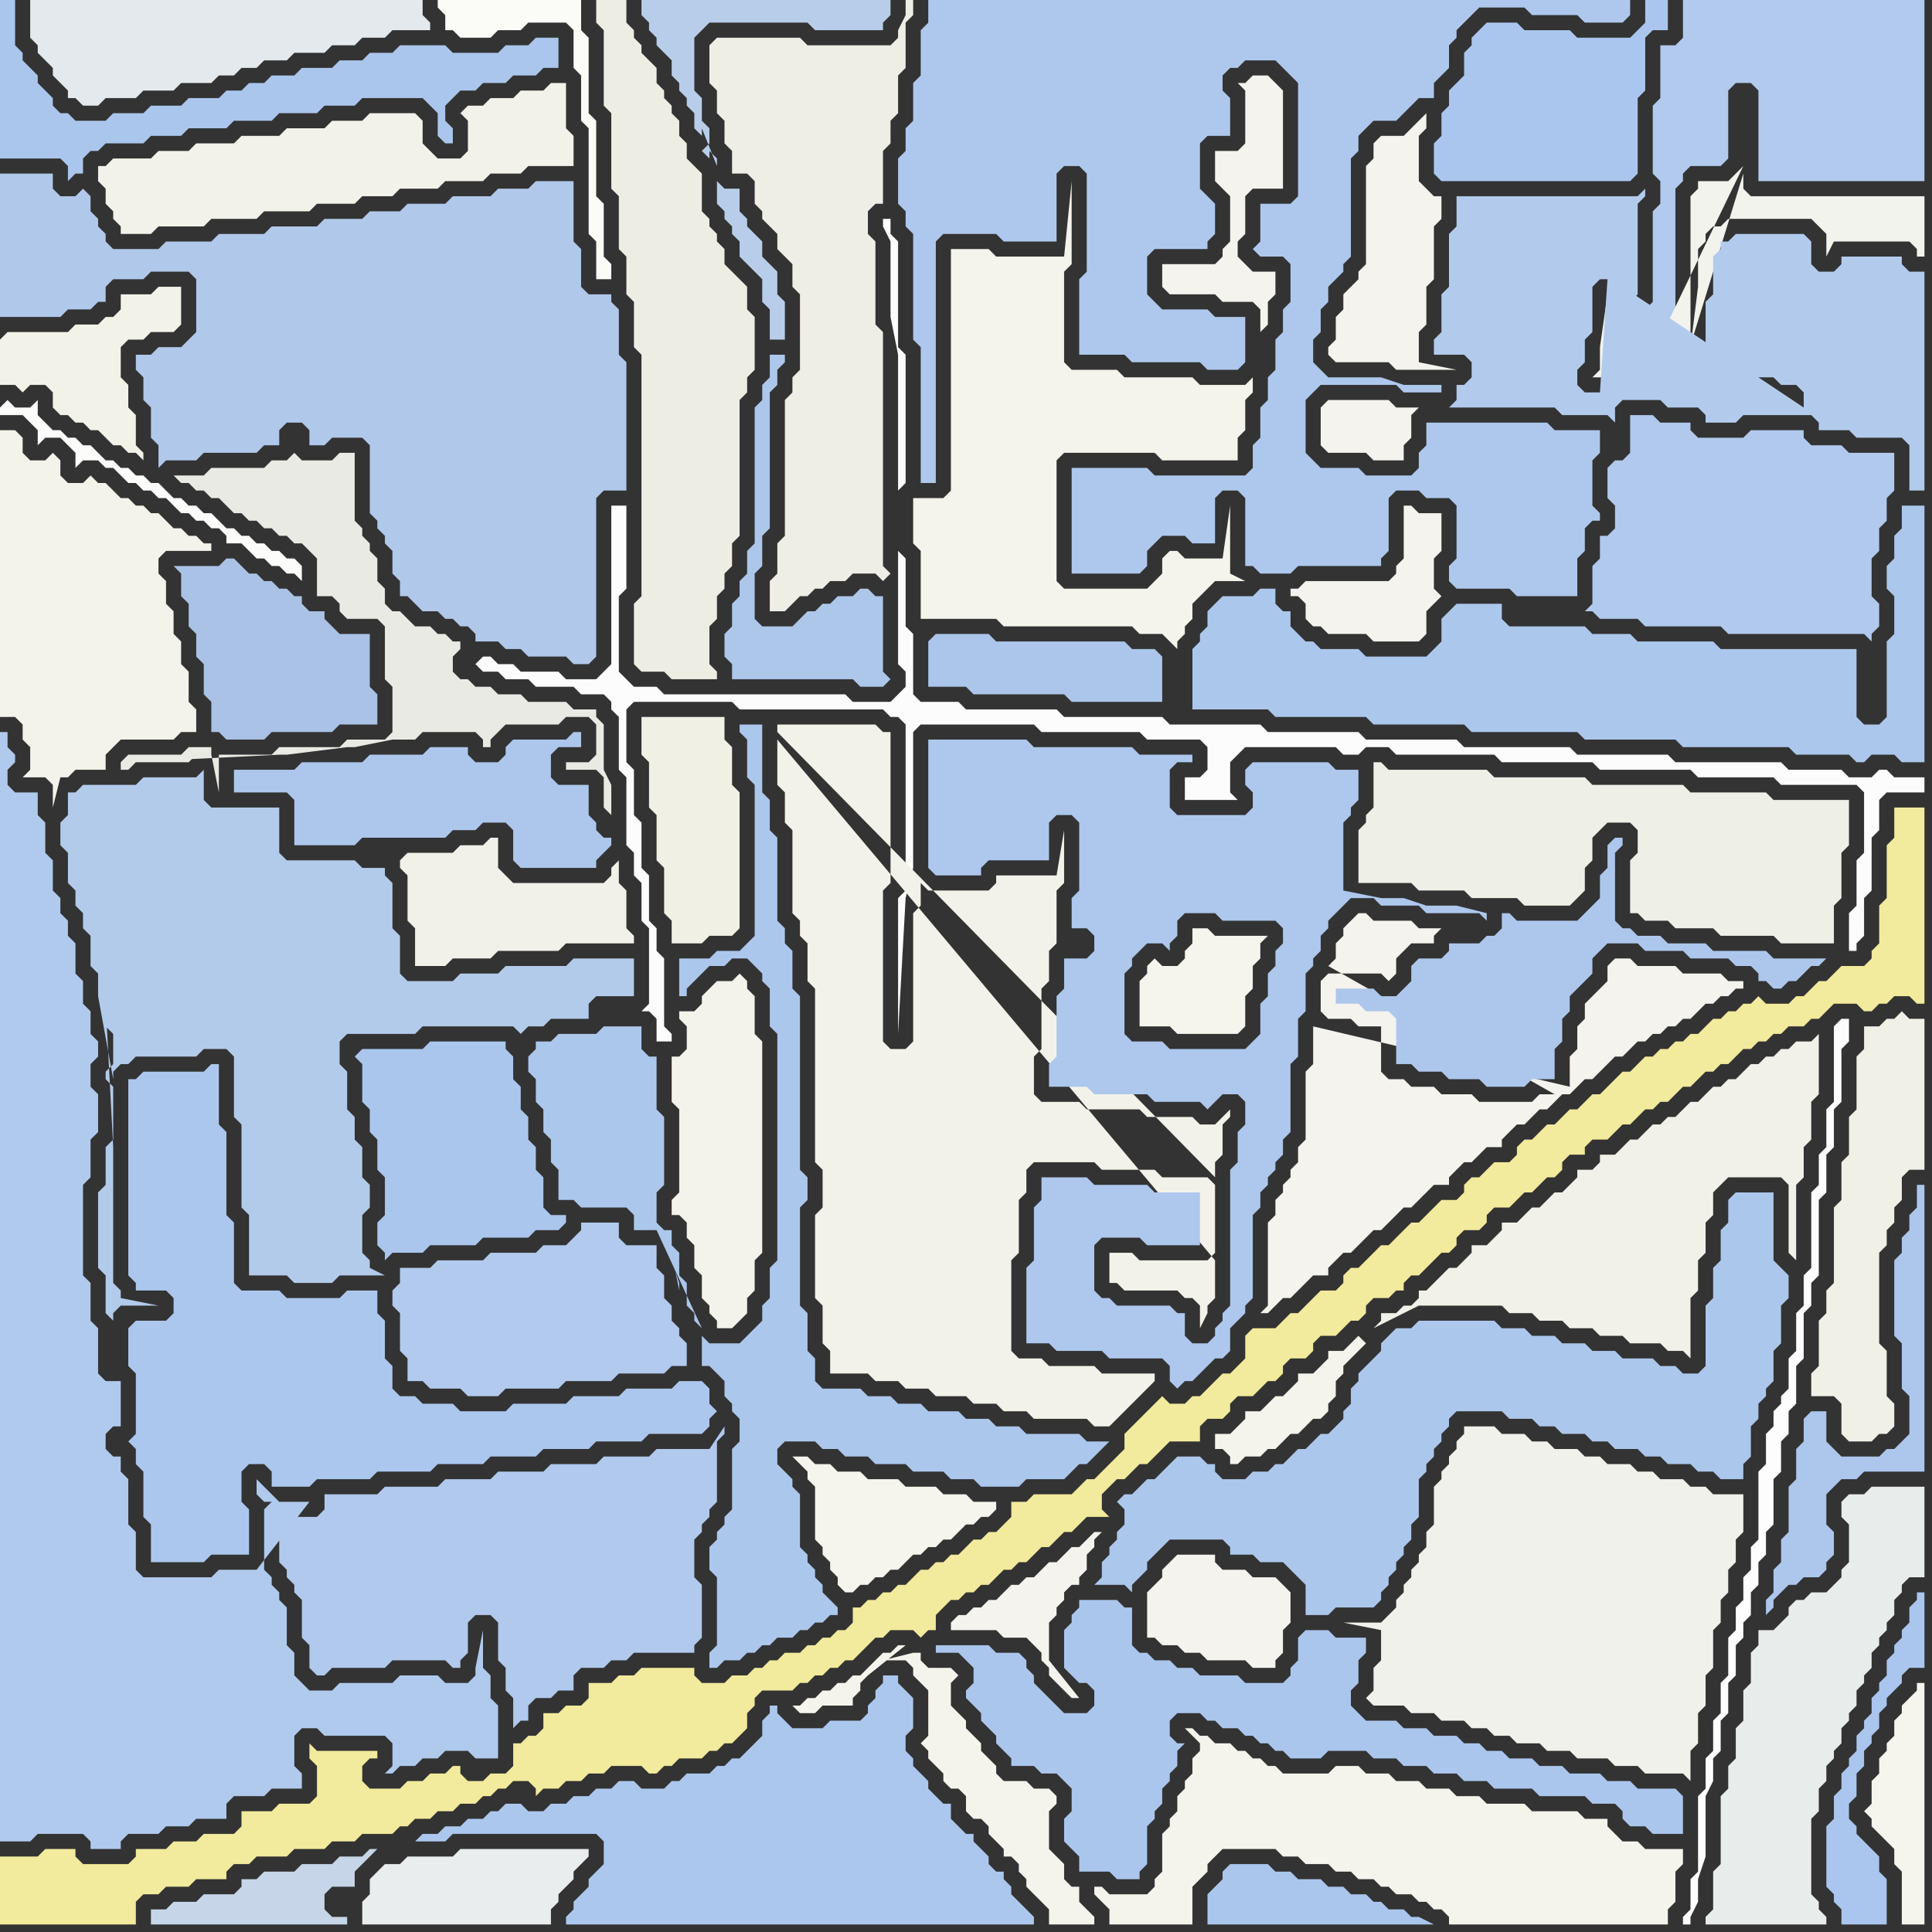 <svg width="256" height="256" xmlns="http://www.w3.org/2000/svg"><rect width="100%" height="100%" fill="#333333" stroke="none"/><script> 
var tempColor;
function hoverPath(evt){
obj = evt.target;
tempColor = obj.getAttribute("fill");
obj.setAttribute("fill","red");
//alert(tempColor);
//obj.setAttribute("stroke","red");}
function recoverPath(evt){
obj = evt.target;
obj.setAttribute("fill", tempColor);
//obj.setAttribute("stroke", tempColor);
}</script><path onmouseover="hoverPath(evt)" onmouseout="recoverPath(evt)" fill="rgb(172,199,237)" d="M  17,176l 0,5 1,1 0,8 -1,1 0,0 1,1 0,2 1,1 0,6 1,1 0,5 7,0 1,-1 5,0 0,-6 -1,-1 0,-4 1,-1 2,0 1,1 0,2 5,0 1,-1 7,0 1,-1 7,0 1,-1 6,0 1,-1 6,0 1,-1 6,0 1,-1 6,0 1,-1 7,0 1,-1 0,-1 1,-1 -1,-1 0,-2 -1,-1 -3,0 -1,1 -6,0 -1,1 -6,0 -1,1 -7,0 -1,1 -6,0 -1,-1 -4,0 -1,-1 -2,0 -1,-1 0,-3 -1,-1 0,-5 -1,-1 0,-3 -4,0 -1,1 -7,0 -1,-1 -5,0 -1,-1 0,-8 -1,-1 0,-11 -1,-1 0,-8 -1,0 -1,1 -8,0 -1,1 -1,0 0,26 1,1 0,1 4,0 1,1 0,2 -1,1 -4,0 -1,1Z"/>
<path onmouseover="hoverPath(evt)" onmouseout="recoverPath(evt)" fill="rgb(170,198,237)" d="M  47,140l 0,0 1,1 0,5 1,1 0,3 1,1 0,4 1,1 0,5 -1,1 0,3 1,1 0,1 1,-1 4,0 1,-1 6,0 1,-1 6,0 1,-1 3,0 1,-1 0,-1 -2,0 -1,-1 0,-4 -1,-1 0,-3 -1,-1 0,-3 -1,-1 0,-3 -1,-1 0,-3 -1,-1 0,-1 -10,0 -1,1 -8,0 -1,1Z"/>
<path onmouseover="hoverPath(evt)" onmouseout="recoverPath(evt)" fill="rgb(252,252,252)" d="M  63,88l 0,0 1,1 2,0 1,1 3,0 1,1 5,0 1,1 3,0 1,1 0,1 1,1 0,7 1,1 0,9 1,1 0,3 1,1 0,5 1,1 0,10 -1,1 1,0 1,1 0,3 2,0 0,-1 -1,-1 0,-9 -1,-1 0,-3 -1,-1 0,-6 -1,-1 0,-6 -1,-1 0,-6 -1,-1 0,-7 1,-1 13,0 1,1 19,0 1,1 1,0 1,1 0,22 -1,1 0,18 1,-18 1,-4 0,-18 1,-1 15,0 1,1 13,0 1,1 7,0 1,1 0,3 -1,1 -2,0 0,3 7,0 -1,-1 0,-4 1,-1 1,-1 12,0 1,1 2,0 1,-1 3,0 1,1 13,0 1,1 12,0 1,1 12,0 1,1 10,0 1,1 10,0 1,1 0,8 -1,1 0,6 -1,1 0,5 1,0 0,-1 1,-1 0,-5 1,-1 0,-7 1,-1 0,-4 1,-1 5,0 0,-2 -4,0 -1,-1 -1,0 -1,1 -3,0 -1,-1 -7,0 -1,-1 -14,0 -1,-1 -12,0 -1,-1 -14,0 -1,-1 -12,0 -1,-1 -12,0 -1,-1 -12,0 -1,-1 -13,0 -1,-1 -12,0 -1,-1 -5,0 -1,-1 0,-8 -1,-1 0,-9 -1,-1 0,-8 1,-1 0,-17 -1,-1 0,-14 -1,-1 0,-2 -1,0 0,1 1,2 0,10 1,5 0,41 1,1 0,2 -1,1 -1,1 -5,0 -1,-1 -24,0 -1,-1 -3,0 -1,-1 -1,-1 0,-10 1,-1 0,-11 -2,0 0,21 -1,1 -1,1 -4,0 -1,-1 -5,0 -1,-1 -2,0 -1,-1 -1,0 -1,1Z"/>
<path onmouseover="hoverPath(evt)" onmouseout="recoverPath(evt)" fill="rgb(244,243,236)" d="M  148,251l -1,0 -1,-1 -1,0 0,1 1,1 0,0 1,1 0,2 11,0 0,-5 1,-1 1,-1 0,-1 1,-1 1,-1 7,0 1,1 2,0 1,1 3,0 1,1 2,0 1,1 2,0 1,1 1,0 1,1 2,0 1,1 1,0 1,1 1,0 1,1 0,1 29,0 0,-2 1,-1 0,-4 1,-1 0,-2 -5,0 -1,-1 -2,0 -1,-1 -1,-1 0,-1 -3,0 -1,-1 -6,0 -1,-1 -5,0 -1,-1 -3,0 -1,-1 -3,0 -1,-1 -3,0 -1,-1 -3,0 -1,-1 -3,0 -1,1 -6,0 -1,-1 -1,0 -1,-1 -1,0 -1,-1 -1,0 -1,-1 -2,0 -1,-1 -1,0 -1,-1 -1,0 2,2 0,1 -1,1 0,2 -1,1 0,1 -1,1 0,2 -1,1 0,1 -1,1 0,5 -1,1 0,1 -1,1Z"/>
<path onmouseover="hoverPath(evt)" onmouseout="recoverPath(evt)" fill="rgb(245,244,237)" d="M  152,128l 0,1 -1,1 0,6 4,0 1,1 8,0 1,-1 0,-4 1,-1 0,-3 1,-1 0,-2 1,-1 -7,0 -1,-1 -2,0 0,2 -1,1 0,1 -1,1 -2,0 -1,-1 -1,1Z"/>
<path onmouseover="hoverPath(evt)" onmouseout="recoverPath(evt)" fill="rgb(172,199,236)" d="M  161,80l 0,0 -1,1 0,2 -1,1 0,1 -1,1 0,8 10,0 1,1 12,0 1,1 12,0 1,1 14,0 1,1 12,0 1,1 14,0 1,1 7,0 1,1 1,0 1,-1 3,0 1,1 3,0 0,-34 -3,0 0,3 -1,1 0,3 -1,1 0,3 1,1 0,5 -1,1 0,10 -1,1 -2,0 -1,-1 0,-9 -18,0 -1,-1 -10,0 -1,-1 -5,0 -1,-1 -10,0 -1,-1 0,-2 -6,0 -1,1 0,0 -1,1 0,3 -1,1 -1,1 -8,0 -1,-1 -5,0 -1,-1 -1,0 -1,-1 -1,-1 0,-2 -1,0 -1,-1 0,-2 -2,0 -1,1 -4,0 -1,1Z"/>
<path onmouseover="hoverPath(evt)" onmouseout="recoverPath(evt)" fill="rgb(170,198,237)" d="M  162,248l 0,1 -1,1 -1,1 0,4 30,0 -2,-1 -1,0 -1,-1 -2,0 -1,-1 -1,0 -1,-1 -2,0 -1,-1 -2,0 -1,-1 -3,0 -1,-1 -2,0 -1,-1 -5,0 -1,1Z"/>
<path onmouseover="hoverPath(evt)" onmouseout="recoverPath(evt)" fill="rgb(172,199,236)" d="M  165,196l -3,0 -1,-1 0,-1 -1,0 -1,-1 -3,0 -1,1 0,0 -1,1 -1,1 -1,0 -1,1 -1,1 -1,0 -1,1 1,1 0,2 -1,1 0,1 -1,1 0,1 -1,1 0,2 -1,1 4,0 1,1 0,-1 1,-1 0,0 1,-1 0,-1 1,-1 1,-1 1,-1 7,0 1,1 0,1 3,0 1,1 3,0 1,1 1,1 1,1 0,4 3,0 1,-1 5,0 1,-1 0,-1 1,-1 0,-1 1,-1 0,-1 1,-1 0,-1 1,-1 0,-2 1,-1 0,-5 1,-1 0,-1 1,-1 0,-1 1,-1 0,-1 1,-1 0,-1 1,-1 6,0 1,1 3,0 1,1 2,0 1,1 3,0 1,1 2,0 1,1 3,0 1,1 2,0 1,1 3,0 1,1 2,0 1,1 3,0 0,-2 1,-1 0,-4 1,-1 0,-2 1,-1 0,-1 1,-1 0,-4 1,-1 0,-5 1,-1 0,-3 -1,-1 0,0 -1,-1 0,-9 -5,0 -1,1 0,3 -1,1 0,4 -1,1 0,4 -1,1 0,8 -1,1 -2,0 -1,-1 -2,0 -1,-1 -4,0 -1,-1 -3,0 -1,-1 -3,0 -1,-1 -3,0 -1,-1 -3,0 -1,-1 -10,0 -1,1 -2,0 -1,1 -1,1 0,1 -1,1 -1,1 -1,1 0,1 -1,1 0,2 -1,1 0,1 -1,1 -1,1 -1,0 -1,1 -1,1 -1,0 -1,1 -1,1 -1,0 -1,1 -2,0 -1,1Z"/>
<path onmouseover="hoverPath(evt)" onmouseout="recoverPath(evt)" fill="rgb(244,243,237)" d="M  174,136l 0,5 -1,1 0,9 -1,1 0,2 -1,1 0,1 -1,1 0,1 -1,1 0,2 -1,1 0,11 -1,1 1,0 1,-1 0,0 1,-1 1,0 1,-1 1,-1 1,-1 2,0 0,-1 1,-1 1,-1 1,0 1,-1 1,-1 1,-1 1,0 1,-1 2,-2 1,0 1,-1 1,-1 1,-1 2,0 0,-1 1,-1 1,-1 1,0 1,-1 1,-1 2,0 0,-1 1,-1 1,-1 1,0 1,-1 1,-1 1,0 1,-1 1,-1 1,0 1,-1 1,-1 1,0 1,-1 1,-1 1,-1 1,0 1,-1 1,-1 1,0 1,-1 1,0 1,-1 1,0 1,-1 1,0 1,-1 1,-1 1,0 1,-1 1,0 1,-1 1,0 0,-1 -2,0 -1,-1 -5,0 -1,-1 -5,0 -1,-1 -2,0 -1,1 0,2 -1,1 -1,1 -1,1 0,2 -1,1 0,3 -1,1 0,4 -34,-8 32,9 -2,0 -1,1 -7,0 -1,-1 -4,0 -1,-1 -3,0 -1,-1 -2,0 -1,-1 0,-6 -3,0 -1,-1 -3,0 -1,-1 0,-4 1,-1 7,0 1,1 1,-1 0,-2 1,-1 1,-1 3,0 0,-1 1,-1 -3,0 -1,-1 -5,0 -1,-1 -1,0 -1,1 0,0 -1,1 0,1 -1,1 0,2 -1,1 30,17 -32,-9Z"/>
<path onmouseover="hoverPath(evt)" onmouseout="recoverPath(evt)" fill="rgb(238,239,231)" d="M  190,102l -6,0 -1,-1 -1,0 0,6 -1,1 0,1 -1,1 0,7 7,0 1,1 6,0 1,1 6,0 1,1 6,0 1,-1 1,-1 0,-3 1,-1 0,-3 1,-1 1,-1 3,0 1,1 0,3 -1,1 0,7 1,0 1,1 3,0 1,1 5,0 1,1 7,0 1,1 7,0 0,-5 1,-1 0,-6 1,-1 0,-6 -10,0 -1,-1 -10,0 -1,-1 -12,0 -1,-1 -12,0 -1,-1Z"/>
<path onmouseover="hoverPath(evt)" onmouseout="recoverPath(evt)" fill="rgb(170,198,238)" d="M  196,4l 0,0 -1,1 0,1 -1,1 0,3 -1,1 -1,1 0,2 -1,1 0,3 -1,1 0,4 1,1 25,0 1,-1 0,-10 1,-1 0,-7 1,-1 2,0 0,-4 -3,0 0,3 -1,1 -1,1 -7,0 -1,-1 -6,0 -1,-1 -4,0 -1,1Z"/>
<path onmouseover="hoverPath(evt)" onmouseout="recoverPath(evt)" fill="rgb(243,242,233)" d="M  0,45l 0,6 2,0 1,1 1,-1 2,0 1,1 0,2 1,1 1,0 1,1 1,0 1,1 1,0 1,1 1,1 1,0 1,1 1,0 1,1 0,-1 -1,-1 0,-4 -1,-1 0,-3 -1,-1 0,-4 1,-1 2,0 1,-1 3,0 1,-1 0,-5 -3,0 -1,1 -4,0 0,2 -1,1 -1,0 -1,1 -3,0 -1,1 -8,0 -1,1Z"/>
<path onmouseover="hoverPath(evt)" onmouseout="recoverPath(evt)" fill="rgb(176,202,237)" d="M  0,229l 0,15 4,0 1,-1 6,0 1,1 0,1 4,0 0,-1 1,-1 4,0 1,-1 3,0 1,-1 4,0 0,-2 1,-1 4,0 1,-1 4,0 0,-2 -1,-1 0,-4 1,-1 2,0 1,1 8,0 1,1 0,3 -1,1 1,0 1,-1 2,0 1,-1 2,0 1,-1 3,0 1,1 3,0 0,-7 -1,-1 0,-3 -1,-1 0,-5 -1,5 0,1 -1,1 -3,0 -1,-1 -5,0 -1,1 -7,0 -1,1 -3,0 -1,-1 -1,-1 0,-3 -1,-1 0,-5 -1,-1 0,-1 -1,-1 0,-1 -1,-1 0,-8 1,-1 -1,0 -1,-1 0,-2 3,3 4,0 -7,9 -5,0 -1,1 -9,0 -1,-1 0,-5 -1,-1 0,-6 -1,-1 0,-2 -1,0 -1,-1 0,-2 1,-1 1,0 0,-6 -2,0 -1,-1 0,-6 -1,-1 0,-5 -1,-1 0,-12 1,-1 0,-5 1,-1 0,-5 -1,-1 0,-3 1,-1 0,-2 -1,-1 0,-3 -1,-1 0,-3 -1,-1 0,-4 -1,-1 0,-2 -1,-1 0,-2 -1,-1 0,-4 -1,-1 0,-4 -1,-1 0,-3 -3,0 -1,-1 0,-2 1,-1 0,-1 -1,-1 0,-2 -1,0Z"/>
<path onmouseover="hoverPath(evt)" onmouseout="recoverPath(evt)" fill="rgb(242,234,156)" d="M  0,249l 0,6 18,0 0,-3 1,-1 2,0 1,-1 3,0 1,-1 4,0 0,-1 1,-1 2,0 1,-1 4,0 1,-1 4,0 1,-1 3,0 1,-1 4,0 1,-1 1,0 1,-1 2,0 1,-1 2,0 1,-1 2,0 1,-1 1,0 1,-1 1,0 1,-1 2,0 1,1 0,1 1,-1 2,0 1,-1 2,0 1,-1 2,0 1,-1 4,0 1,1 1,0 1,-1 1,0 1,-1 3,0 1,-1 1,0 1,-1 1,0 1,-1 1,-1 0,-2 1,-1 0,-1 1,-1 4,0 1,-1 1,0 1,-1 1,0 1,-1 1,0 1,-1 1,0 1,-1 1,-1 1,-1 1,0 1,-1 3,0 1,1 1,-1 1,0 0,-2 1,-1 1,-1 1,0 1,-1 1,0 1,-1 1,0 1,-1 1,-1 1,0 1,-1 1,0 1,-1 1,-1 1,0 2,-2 1,0 2,-2 3,0 -1,-1 0,-2 1,-1 1,-1 1,0 1,-1 1,-1 1,0 1,-1 1,-1 1,-1 4,0 0,-2 1,-1 2,0 1,-1 0,-1 1,-1 2,0 1,-1 1,-1 1,0 1,-1 0,-1 1,-1 2,0 1,-1 0,-1 1,-1 2,0 2,-2 1,0 1,-1 0,-1 1,-1 2,0 1,-1 1,0 0,-1 1,-1 1,0 1,-1 1,-1 1,-1 1,0 1,-1 0,-1 1,-1 2,0 1,-1 0,-1 1,-1 2,0 1,-1 1,-1 1,0 1,-1 1,-1 1,0 1,-1 0,-1 1,-1 2,0 0,-1 1,-1 2,0 1,-1 1,-1 1,0 1,-1 1,-1 1,0 1,-1 1,0 2,-2 1,0 1,-1 1,-1 1,0 1,-1 1,0 1,-1 1,-1 1,0 1,-1 1,0 1,-1 1,0 1,-1 2,0 1,-1 1,0 1,-1 1,-1 3,0 1,1 1,0 1,-1 1,0 1,-1 2,0 1,1 1,0 0,-26 -4,0 0,4 -1,1 0,7 -1,1 0,5 -1,1 0,1 -1,1 -3,0 -1,1 -1,1 -1,0 -1,1 -1,1 -1,0 -1,1 -3,0 -1,-1 -1,1 -1,0 -1,1 -1,0 -1,1 -1,0 -1,1 -1,1 -1,0 -1,1 -1,0 -1,1 -1,0 -1,1 -1,0 -1,1 -1,1 -1,0 -1,1 -1,1 -1,1 -1,0 -1,1 -1,1 -1,0 -1,1 -1,1 -1,0 -1,1 -1,1 -1,0 -1,1 0,1 -1,1 -2,0 -1,1 -1,1 -1,0 -1,1 0,1 -1,1 -2,0 -1,1 -1,1 -1,1 -1,0 -1,1 -1,1 -1,1 -1,0 -1,1 -1,1 -1,1 -1,0 -1,1 0,1 -1,1 -2,0 -3,3 -1,0 -2,2 -3,0 -1,1 0,3 -1,1 -1,1 -1,0 -1,1 -1,1 -1,1 -1,0 -1,1 -2,0 -1,-1 -1,1 0,0 -1,1 -1,1 -1,1 -1,1 0,2 -1,1 -3,3 -1,0 -2,2 -5,0 -1,1 -2,0 0,2 -2,2 -1,0 -1,1 -1,0 -1,1 -1,1 -1,0 -1,1 -1,0 -1,1 -1,0 -1,1 -1,1 -1,0 -1,1 -1,0 -1,1 -1,0 -1,1 -1,0 0,2 -1,1 -1,0 -1,1 -1,0 -1,1 -1,0 -1,1 -2,0 -1,1 -1,0 -1,1 -1,0 -1,1 -2,0 -1,1 -3,0 -1,-1 0,-1 -7,0 -1,1 -2,0 -1,1 -3,0 0,2 -1,1 -2,0 -1,1 -2,0 0,2 -1,1 -1,0 -1,1 -1,0 0,3 -1,1 -2,0 -1,1 -2,0 -1,-1 0,-1 -1,0 -1,1 -2,0 -1,1 -2,0 -1,1 -4,0 -1,-1 0,-2 1,-1 1,0 0,-1 -8,0 -1,-1 0,2 1,1 0,4 -1,1 -4,0 -1,1 -4,0 0,2 -1,1 -4,0 -1,1 -3,0 -1,1 -4,0 0,1 -1,1 -6,0 -1,-1 0,-1 -4,0 -1,1 -5,0Z"/>
<path onmouseover="hoverPath(evt)" onmouseout="recoverPath(evt)" fill="rgb(234,237,237)" d="M  49,249l 0,2 -1,1 0,3 25,0 0,-2 1,-1 0,-1 1,-1 1,-1 0,-1 1,-1 1,-1 0,-1 -17,0 -1,1 -6,0 -1,1 -2,0 -1,1 -1,1 -2,3 2,-3Z"/>
<path onmouseover="hoverPath(evt)" onmouseout="recoverPath(evt)" fill="rgb(238,237,228)" d="M  84,45l 0,1 1,1 0,32 -1,1 0,8 1,1 3,0 1,1 6,0 0,-1 -1,-1 0,-5 1,-1 0,-3 1,-1 0,-2 1,-1 0,-3 1,-1 0,-18 1,-1 0,-2 1,-1 0,-7 -1,-1 0,-3 -1,-1 -1,-1 -1,-1 0,-2 -1,-1 0,-1 -1,-1 0,-1 -1,-1 0,-5 -1,-1 -1,-1 0,-2 -1,-1 0,-2 -1,-1 0,-1 -1,-1 0,-1 -1,-1 0,-2 -1,-1 -1,-1 0,-1 -1,-1 0,-1 -1,-1 0,-3 -4,0 0,3 1,1 0,10 1,1 0,10 1,1 0,7 1,1 0,5 1,1Z"/>
<path onmouseover="hoverPath(evt)" onmouseout="recoverPath(evt)" fill="rgb(241,240,229)" d="M  85,97l 0,3 1,1 0,6 1,1 0,6 1,1 0,6 1,1 0,3 4,0 1,-1 3,0 1,-1 0,-18 -1,-1 0,-5 -1,-1 0,-3 -11,0Z"/>
<path onmouseover="hoverPath(evt)" onmouseout="recoverPath(evt)" fill="rgb(172,199,237)" d="M  88,237l -3,0 -1,-1 -2,0 -1,1 -2,0 -1,1 -2,0 -1,1 -2,0 -1,1 -2,0 -1,-1 -2,0 -1,1 -1,0 -1,1 -2,0 -1,1 -2,0 -1,1 -2,0 -1,1 4,0 1,-1 19,0 1,1 0,3 -1,1 -1,1 0,1 -1,1 -1,1 0,1 -1,1 0,1 62,0 0,-1 -1,-1 0,0 -1,-1 -1,-1 0,-1 -1,-1 0,-1 -1,0 -1,-1 0,-1 -1,-1 -1,-1 0,-1 -1,0 -1,-1 -1,-1 0,-2 -1,0 -1,-1 -1,-1 0,-1 -1,-1 -1,-1 0,-1 -1,-1 0,-2 1,-1 0,-4 -1,-1 0,0 -1,-1 0,-1 -2,0 0,1 -1,1 0,1 -1,1 0,1 -1,1 -4,0 -1,1 -4,0 -1,-1 -1,-1 0,-1 -1,0 0,1 -1,1 0,2 -1,1 -1,1 -1,1 -1,0 -1,1 -1,0 -1,1 -3,0 -1,1 -1,0 -1,1Z"/>
<path onmouseover="hoverPath(evt)" onmouseout="recoverPath(evt)" fill="rgb(171,198,234)" d="M  123,85l 0,6 5,0 1,1 12,0 1,1 12,0 0,-6 -1,-1 -3,0 -1,-1 -17,0 -1,-1 -7,0 -1,1Z"/>
<path onmouseover="hoverPath(evt)" onmouseout="recoverPath(evt)" fill="rgb(171,198,237)" d="M  145,226l 0,0 -1,1 -3,0 -1,-1 -1,-1 -1,-1 -1,-1 0,-1 -1,-1 0,-1 -1,-1 -3,0 -1,-1 -7,0 0,1 3,0 1,1 1,1 0,2 -1,1 0,1 1,1 0,0 1,1 0,1 1,1 1,1 0,1 1,1 1,1 0,1 3,0 1,1 2,0 1,1 1,1 0,3 -1,1 0,3 1,1 0,0 1,1 0,2 4,0 1,1 3,0 0,-1 1,-1 0,-5 1,-1 0,-1 1,-1 0,-2 1,-1 0,-1 1,-1 0,-2 1,-1 -1,0 -1,-1 0,-2 1,-1 3,0 1,1 1,0 1,1 2,0 1,1 1,0 1,1 1,0 1,1 1,0 1,1 4,0 1,-1 5,0 1,1 3,0 1,1 3,0 1,1 3,0 1,1 3,0 1,1 5,0 1,1 6,0 1,1 3,0 1,1 0,1 1,1 2,0 1,1 4,0 0,-5 -1,-1 -5,0 -1,-1 -3,0 -1,-1 -4,0 -1,-1 -3,0 -1,-1 -3,0 -1,-1 -2,0 -1,-1 -2,0 -1,-1 -3,0 -1,-1 -3,0 -1,-1 -4,0 -1,-1 -1,-1 0,-2 1,-1 0,-3 1,-1 0,-2 -4,0 -1,-1 -3,0 -1,1 0,3 -1,1 0,1 -1,1 -5,0 -1,-1 -5,0 -1,-1 -2,0 -1,-1 -2,0 -1,-1 -1,0 -1,-1 0,-5 -1,0 -1,-1 -5,0 0,1 -1,1 0,1 -1,1 0,5 1,1 0,0 1,1 1,0 1,1Z"/>
<path onmouseover="hoverPath(evt)" onmouseout="recoverPath(evt)" fill="rgb(244,243,237)" d="M  174,77l -1,0 -1,1 -1,0 0,1 1,0 1,1 0,2 1,1 1,0 1,1 5,0 1,1 6,0 1,-1 0,-3 1,-1 1,-1 -1,-1 0,-4 1,-1 0,-5 -3,0 -1,-1 -1,0 0,7 -1,1 0,1 -1,1Z"/>
<path onmouseover="hoverPath(evt)" onmouseout="recoverPath(evt)" fill="rgb(177,202,237)" d="M  227,0l -4,0 0,5 -1,1 -2,0 0,7 -1,1 0,9 1,1 0,3 -1,1 0,12 -1,1 0,5 1,1 0,2 1,0 0,-1 1,-1 0,-2 1,-1 0,-19 1,-1 0,-1 1,-1 4,0 1,-1 0,-9 1,-1 2,0 1,1 0,12 22,0 0,-24Z"/>
<path onmouseover="hoverPath(evt)" onmouseout="recoverPath(evt)" fill="rgb(243,243,237)" d="M  231,22l 0,0 -1,1 -1,1 -4,0 0,1 -1,1 0,19 -1,1 0,2 -1,1 0,1 -1,1 -3,0 -1,-1 0,-2 -2,0 -1,-1 -1,-1 0,-7 -1,7 0,3 -1,1 2,0 1,1 3,0 14,-29 -8,27 0,0 1,-3 1,-8 0,-5 1,-1 0,-1 1,-1 1,0 1,-1 11,0 1,1 1,1 0,3 1,-2 10,0 1,1 0,1 1,0 0,-8 -23,0 -1,-1 0,-2 -8,26 8,-27 -7,29 1,1 9,0 1,1 2,0 -13,-2 7,-29Z"/>
<path onmouseover="hoverPath(evt)" onmouseout="recoverPath(evt)" fill="rgb(232,236,235)" d="M  234,216l -1,0 0,2 -1,1 0,4 -1,1 0,4 -1,1 0,4 -1,1 0,3 -1,1 0,9 -1,1 0,5 -1,1 0,1 16,0 0,-1 -1,-1 0,-1 -1,-1 0,-10 1,-1 0,-3 1,-1 0,-2 1,-1 0,-1 1,-1 0,-2 1,-1 0,-1 1,-1 0,-2 1,-1 0,-1 1,-1 0,-2 1,-1 0,-1 1,-1 0,-1 1,-1 0,-2 1,-1 0,-1 1,-1 2,0 0,-12 -7,0 -1,1 -2,0 -1,1 0,2 1,1 0,5 -1,1 0,1 -1,1 -1,1 -2,0 -1,1 -1,0 -1,1 0,1 -2,2Z"/>
<path onmouseover="hoverPath(evt)" onmouseout="recoverPath(evt)" fill="rgb(170,198,238)" d="M  253,213l 0,2 -1,1 0,1 -1,1 0,1 -1,1 0,2 -1,1 0,1 -1,1 0,2 -1,1 0,1 -1,1 0,2 -1,1 0,1 -1,1 0,2 -1,1 0,3 -1,1 0,8 1,1 0,1 1,1 0,2 6,0 0,-6 -1,-1 0,-2 -1,-1 -1,-1 -1,-1 0,-1 -1,-1 0,-2 1,-1 0,-3 1,-1 0,-2 1,-1 0,-1 1,-1 0,-2 1,-1 0,-1 1,-1 1,-1 0,-1 1,-1 2,0 0,-10 -1,0 0,1 -1,1Z"/>
<path onmouseover="hoverPath(evt)" onmouseout="recoverPath(evt)" fill="rgb(245,244,237)" d="M  253,225l -1,1 0,1 -1,1 0,2 -1,1 0,1 -1,1 0,2 -1,1 0,3 -1,1 1,1 0,1 1,1 1,1 1,1 0,2 1,1 0,7 3,0 0,-32 -1,0 0,1 -1,1Z"/>
<path onmouseover="hoverPath(evt)" onmouseout="recoverPath(evt)" fill="rgb(171,198,237)" d="M  0,2l 0,19 8,0 1,1 0,2 1,-1 1,0 0,-2 1,-1 1,0 1,-1 5,0 1,-1 4,0 1,-1 5,0 1,-1 5,0 1,-1 5,0 1,-1 4,0 1,-1 8,0 1,1 1,1 0,3 1,1 1,0 0,-2 -1,-1 0,-2 1,-1 1,-1 2,0 1,-1 3,0 1,-1 3,0 1,-1 2,0 0,-4 -3,0 -1,1 -3,0 -1,1 -6,0 -1,-1 -6,0 -1,1 -3,0 -1,1 -3,0 -1,1 -4,0 -1,1 -3,0 -1,1 -2,0 -1,1 -2,0 -1,1 -4,0 -1,1 -4,0 -1,1 -4,0 -1,1 -4,0 -1,-1 -1,0 -1,-1 0,-1 -1,-1 -1,-1 0,-1 -1,-1 -1,-1 0,-1 -1,-1 0,-6 -2,0Z"/>
<path onmouseover="hoverPath(evt)" onmouseout="recoverPath(evt)" fill="rgb(252,252,251)" d="M  0,54l 0,1 3,0 1,1 1,1 0,2 1,-1 2,0 1,1 1,1 0,2 1,-1 2,0 1,1 1,0 1,1 1,1 1,0 1,1 1,0 1,1 1,0 1,1 1,1 1,0 1,1 1,0 1,1 1,0 1,1 0,1 2,0 1,1 1,1 1,0 1,1 1,0 1,1 1,0 1,1 0,-2 -1,-1 -1,0 -1,-1 -1,0 -1,-1 -1,0 -1,-1 -1,0 -1,-1 -1,0 -1,-1 -1,-1 -1,0 -1,-1 -1,0 -1,-1 -1,0 -1,-1 -1,-1 -1,0 -1,-1 -1,0 -1,-1 -1,0 -1,-1 -1,0 -1,-1 -1,-1 -1,0 -1,-1 -1,0 -1,-1 -1,0 -1,-1 -1,-1 0,-2 -1,1 -2,0 -1,-1 -1,1Z"/>
<path onmouseover="hoverPath(evt)" onmouseout="recoverPath(evt)" fill="rgb(242,242,235)" d="M  14,22l -1,0 0,2 1,1 0,2 1,1 0,1 1,1 0,1 4,0 1,-1 6,0 1,-1 6,0 1,-1 6,0 1,-1 5,0 1,-1 4,0 1,-1 5,0 1,-1 5,0 1,-1 4,0 1,-1 6,0 0,-4 -1,-1 0,-6 -2,0 -1,1 -3,0 -1,1 -3,0 -1,1 -2,0 -1,1 1,1 0,4 -1,1 -3,0 -1,-1 -1,-1 0,-3 -1,-1 -6,0 -1,1 -4,0 -1,1 -5,0 -1,1 -5,0 -1,1 -5,0 -1,1 -4,0 -1,1 -5,0 -1,1Z"/>
<path onmouseover="hoverPath(evt)" onmouseout="recoverPath(evt)" fill="rgb(176,201,237)" d="M  37,202l 0,5 1,1 0,1 1,1 0,1 1,1 0,5 1,1 0,3 1,1 1,0 1,-1 7,0 1,-1 7,0 1,1 1,0 0,-1 1,-1 0,-4 1,-1 2,0 1,1 0,5 1,1 0,3 1,1 0,4 1,-1 1,0 0,-2 1,-1 2,0 1,-1 2,0 0,-2 1,-1 3,0 1,-1 2,0 1,-1 8,0 0,-1 1,-1 0,-7 -1,-1 0,-5 1,-1 0,-1 1,-1 0,-1 1,-1 0,-8 1,-1 0,-1 -2,3 -7,0 -1,1 -6,0 -1,1 -6,0 -1,1 -6,0 -1,1 -6,0 -1,1 -7,0 -1,1 -7,0 0,2 -1,1 -4,0 -1,1Z"/>
<path onmouseover="hoverPath(evt)" onmouseout="recoverPath(evt)" fill="rgb(241,241,234)" d="M  53,114l 0,1 1,1 0,6 1,1 0,5 4,0 1,-1 5,0 1,-1 8,0 1,-1 9,0 0,-1 -1,-1 0,-5 -1,-1 0,-3 -1,1 0,1 -1,1 -12,0 -1,-1 -1,-1 0,-4 -1,0 -1,1 -3,0 -1,1 -6,0 -1,1 -1,-1 0,0 1,1Z"/>
<path onmouseover="hoverPath(evt)" onmouseout="recoverPath(evt)" fill="rgb(177,202,237)" d="M  53,170l 0,0 -1,1 0,2 1,1 0,5 1,1 0,3 2,0 1,1 4,0 1,1 4,0 1,-1 7,0 1,-1 6,0 1,-1 6,0 1,-1 2,0 0,-3 -1,-1 0,-1 -1,-1 0,-2 -1,-1 0,-3 -1,-1 0,-3 -4,0 -1,-1 0,-2 -5,0 0,1 -1,1 -1,1 -3,0 -1,1 -6,0 -1,1 -6,0 -1,1 -4,0Z"/>
<path onmouseover="hoverPath(evt)" onmouseout="recoverPath(evt)" fill="rgb(243,242,234)" d="M  103,98l 0,6 1,1 0,4 1,1 0,11 1,1 0,2 1,1 0,5 1,1 0,23 1,1 0,5 -1,1 0,11 1,1 0,5 1,1 0,3 5,0 1,1 3,0 1,1 3,0 1,1 4,0 1,1 3,0 1,1 3,0 1,1 7,0 1,1 2,0 1,-1 0,0 1,-1 1,-1 1,-1 1,-1 1,-1 0,-1 -7,0 -1,-1 -6,0 -1,-1 -3,0 -1,-1 0,-12 1,-1 0,-7 1,-1 0,-3 1,-1 8,0 1,1 7,0 1,1 6,0 1,1 0,9 -1,1 -9,0 -1,-1 -3,0 0,4 1,0 1,1 7,0 1,1 1,0 1,1 0,3 1,-2 0,-1 1,-1 0,-5 -58,-69 58,58 0,-2 1,-1 0,-4 1,-1 0,-1 -2,2 -2,0 -1,-1 -6,0 -1,-1 -7,0 -1,-1 -5,0 -1,-1 0,-5 1,-1 0,-8 1,-1 0,-4 1,-1 0,-7 1,-1 0,-7 -1,6 -8,0 0,1 -1,1 -8,0 -1,-1 0,3 -1,1 0,17 -1,1 -2,0 -1,-1 0,-20 1,-1 0,-20 -1,0 -1,-1 -13,0 0,1 58,59 -58,-58 38,27 0,0 -38,-27Z"/>
<path onmouseover="hoverPath(evt)" onmouseout="recoverPath(evt)" fill="rgb(173,199,235)" d="M  106,82l 0,0 -1,1 -4,0 -1,-1 0,-6 1,-1 0,-4 1,-1 0,-18 1,-1 0,-2 1,-1 0,-1 -2,0 0,3 -1,1 0,2 -1,1 0,18 -1,1 0,3 -1,1 0,2 -1,1 0,3 -1,1 0,3 1,1 0,2 16,0 1,1 3,0 1,-1 -1,-1 0,-10 -1,0 -1,-1 -1,0 -1,1 -2,0 -1,1 -1,0 -1,1 -1,0 -1,1Z"/>
<path onmouseover="hoverPath(evt)" onmouseout="recoverPath(evt)" fill="rgb(245,244,237)" d="M  108,194l 0,0 -1,-1 -2,0 1,1 0,0 1,1 0,1 1,1 0,7 1,1 0,1 1,1 0,1 1,1 0,1 1,1 1,0 1,-1 1,0 1,-1 1,0 1,-1 1,0 1,-1 1,-1 1,0 1,-1 1,0 1,-1 1,0 1,-1 1,-1 1,0 1,-1 1,0 1,-1 0,-1 -3,0 -1,-1 -3,0 -1,-1 -4,0 -1,-1 -4,0 -1,-1 -3,0 -1,-1Z"/>
<path onmouseover="hoverPath(evt)" onmouseout="recoverPath(evt)" fill="rgb(245,244,236)" d="M  120,218l -1,0 -1,1 -1,0 -1,1 -1,1 -1,1 -1,0 -1,1 -1,0 -1,1 -1,0 -1,1 -1,0 -1,1 -1,0 1,1 2,0 1,-1 4,0 0,-1 1,-1 0,-1 1,-1 5,-4 -3,2 3,0 1,1 0,1 1,1 1,1 0,6 -1,1 1,1 0,1 1,1 1,1 0,1 1,1 1,0 1,1 0,2 1,1 1,0 1,1 0,1 1,1 1,1 0,1 1,0 1,1 0,1 1,1 0,1 1,1 1,1 1,1 0,2 6,0 0,-1 -1,-1 0,0 -1,-1 0,-2 -1,0 -1,-1 0,-2 -1,-1 -1,-1 0,-5 1,-1 0,-1 -1,-1 -2,0 -1,-1 -3,0 -1,-1 0,-1 -1,-1 -1,-1 0,-1 -1,-1 -1,-1 0,-1 -1,-1 -1,-1 0,-3 1,-1 -1,-1 -3,0 -1,-1 0,-1 -1,0 -4,1 3,-2Z"/>
<path onmouseover="hoverPath(evt)" onmouseout="recoverPath(evt)" fill="rgb(174,200,237)" d="M  123,2l 0,1 -1,1 0,6 -1,1 0,5 -1,1 0,3 -1,1 0,6 1,1 0,2 1,1 0,14 1,1 0,18 2,0 0,-32 1,-1 7,0 1,1 7,0 0,-9 1,-1 2,0 1,1 0,13 -1,1 0,10 6,0 1,1 9,0 1,1 4,0 1,-1 0,-6 -4,0 -1,-1 -6,0 -2,-2 0,-5 1,-1 7,0 0,-1 1,-1 0,-4 -1,-1 0,0 -1,-1 0,-6 1,-1 3,0 0,-5 -1,-1 0,-2 1,-1 1,0 1,-1 4,0 1,1 1,1 1,1 0,15 -1,1 -4,0 0,5 -1,1 1,1 3,0 1,1 0,5 -1,1 0,3 -1,1 0,4 -1,1 0,3 -1,1 0,4 -1,1 0,3 -1,1 -12,0 -1,-1 -10,0 0,14 9,0 1,-1 0,-2 2,-2 3,0 1,1 3,0 0,-6 1,-1 2,0 1,1 0,9 1,0 1,1 4,0 1,-1 11,0 0,-1 1,-1 0,-7 1,-1 3,0 1,1 3,0 1,1 0,7 -1,1 0,2 1,1 7,0 1,1 8,0 0,-5 1,-1 0,-3 1,-1 1,0 0,-1 -1,-1 0,-6 1,-1 0,-3 -6,0 -1,-1 -16,0 0,3 -1,1 0,2 -1,1 -6,0 -1,-1 -5,0 -2,-2 0,-7 2,-2 10,0 1,1 5,0 0,-1 -5,0 -3,-1 -7,0 -1,-1 -1,-1 0,-3 1,-1 0,-3 1,-1 0,-2 1,-1 1,-1 0,-1 1,-1 0,-13 1,-1 0,-2 1,-1 1,-1 3,0 1,-1 2,-2 2,0 0,-2 1,-1 1,-1 0,-3 1,-1 0,-1 2,-2 1,-1 6,0 1,1 6,0 1,1 5,0 1,-1 0,-2 -93,0Z"/>
<path onmouseover="hoverPath(evt)" onmouseout="recoverPath(evt)" fill="rgb(244,243,237)" d="M  128,214l -1,0 -1,1 0,1 6,0 1,1 3,0 1,1 1,1 0,1 1,1 0,1 1,1 1,1 1,1 1,0 -4,-5 0,-5 1,-1 0,-1 1,-1 0,-1 1,-1 1,0 0,-1 1,-1 0,-2 1,-1 0,-1 1,-1 -1,0 -1,1 0,0 -1,1 -1,0 -1,1 -1,1 -1,0 -1,1 -1,1 -1,0 -1,1 -1,0 -2,2 -1,0 -1,1 -1,0 -1,1Z"/>
<path onmouseover="hoverPath(evt)" onmouseout="recoverPath(evt)" fill="rgb(173,199,237)" d="M  137,166l 0,1 -1,1 0,10 3,0 1,1 6,0 1,1 7,0 1,1 0,2 1,1 1,-1 1,0 1,-1 1,-1 1,-1 1,0 1,-1 0,-3 2,-2 0,-1 1,-1 0,-11 1,-1 0,-2 1,-1 0,-1 1,-1 0,-1 1,-1 0,-2 1,-1 0,-9 1,-1 0,-5 1,-1 0,-5 1,-1 0,-1 1,-1 0,-2 1,-1 0,-1 1,-1 1,-1 1,-1 3,0 1,1 5,0 1,1 7,0 1,1 0,-1 -4,-1 -4,0 -3,-1 -3,0 -5,-1 0,-9 1,-1 0,-1 1,-1 0,-4 -3,0 -1,-1 -10,0 -1,1 0,2 1,1 0,2 -1,1 -9,0 -1,-1 0,-5 1,-1 2,0 0,-1 -7,0 -1,-1 -13,0 -1,-1 -13,0 0,17 1,1 6,0 0,-1 1,-1 8,0 0,-5 1,-1 2,0 1,1 0,9 -1,1 0,4 2,0 1,1 0,2 -1,1 -3,0 0,4 -1,1 0,8 -1,1 0,3 5,0 1,1 7,0 1,1 6,0 1,1 1,-1 0,0 1,-1 2,0 1,1 0,3 -1,1 0,4 -1,1 0,18 -1,1 0,1 -1,1 0,1 -1,1 -2,0 -1,-1 0,-3 -1,0 -1,-1 -7,0 -1,-1 -1,0 -1,-1 0,-6 1,-1 5,0 1,1 7,0 0,-7 -6,0 -1,-1 -7,0 -1,-1 -6,0 0,3 -1,1 0,6 12,-37 1,-1 0,-1 1,-1 1,-1 2,0 1,1 0,-1 1,-1 0,-2 1,-1 4,0 1,1 7,0 1,1 0,2 -1,1 0,2 -1,1 0,3 -1,1 0,4 -2,2 -10,0 -1,-1 -4,0 -1,-1 0,-8 -12,37Z"/>
<path onmouseover="hoverPath(evt)" onmouseout="recoverPath(evt)" fill="rgb(244,243,236)" d="M  163,190l -2,0 0,2 1,0 1,1 0,1 1,0 1,-1 2,0 1,-1 1,0 1,-1 1,-1 1,0 1,-1 1,-1 1,0 1,-1 0,-1 1,-1 0,-2 1,-1 0,-1 1,-1 1,-1 1,-1 -1,-1 0,0 -1,1 -1,1 -2,0 0,1 -1,1 -1,1 -2,0 0,1 -1,1 -1,1 -1,0 -1,1 -1,1 -2,0 0,1 -2,2Z"/>
<path onmouseover="hoverPath(evt)" onmouseout="recoverPath(evt)" fill="rgb(244,243,237)" d="M  175,54l 0,5 1,1 5,0 1,1 4,0 0,-2 1,-1 0,-3 1,-1 -3,0 -1,-1 -8,0 -1,1Z"/>
<path onmouseover="hoverPath(evt)" onmouseout="recoverPath(evt)" fill="rgb(241,241,235)" d="M  220,196l 0,0 -1,-1 -2,0 -1,-1 -3,0 -1,-1 -2,0 -1,-1 -3,0 -1,-1 -2,0 -1,-1 -3,0 -1,-1 -4,0 0,1 -1,1 0,1 -1,1 0,1 -1,1 0,1 -1,1 0,5 -1,1 0,2 -1,1 0,1 -1,1 0,1 -1,1 0,1 -1,1 0,1 -1,1 -1,1 -5,0 5,1 0,4 -1,1 0,3 -1,1 1,1 4,0 1,1 3,0 1,1 3,0 1,1 2,0 1,1 2,0 1,1 3,0 1,1 3,0 1,1 4,0 1,1 3,0 1,1 5,0 1,1 0,-4 1,-1 0,-4 1,-1 0,-4 1,-1 0,-5 1,-1 0,-3 1,-1 0,-3 1,-1 0,-3 1,-1 0,-5 -4,0 -1,-1 -2,0 -1,-1Z"/>
<path onmouseover="hoverPath(evt)" onmouseout="recoverPath(evt)" fill="rgb(178,203,237)" d="M  215,38l 0,7 1,1 0,-6 1,-1 0,-12 1,-1 0,-1 -1,1 -24,0 0,4 -1,1 0,7 -1,1 0,5 -1,1 0,2 4,0 1,1 0,2 -1,1 -1,0 0,2 -1,1 14,0 1,1 6,0 1,1 0,-2 1,-1 5,0 1,1 4,0 1,1 0,1 4,0 1,-1 9,0 1,1 0,1 4,0 1,1 6,0 1,1 0,6 2,0 0,-29 -2,0 -1,-1 0,-1 -8,0 0,1 -1,1 -2,0 -1,-1 0,-3 -1,-1 -9,0 -1,1 -1,0 0,1 -1,1 0,5 -1,1 0,7 -1,1 0,1 1,1 9,0 1,1 2,0 1,1 0,2 -24,-16 18,16 0,0 -18,-16 -3,14 -2,0 -1,-1 0,-2 1,-1 0,-3 1,-1 0,-6 1,-1 1,0 -1,15 3,-14Z"/>
<path onmouseover="hoverPath(evt)" onmouseout="recoverPath(evt)" fill="rgb(243,242,235)" d="M  0,59l 0,36 2,0 1,1 0,2 1,1 0,3 -1,1 3,0 1,1 0,3 1,-4 1,0 1,-1 4,0 0,-2 1,-1 1,-1 7,0 1,-1 2,0 0,-3 -1,-1 0,-4 -1,-1 0,-3 -1,-1 0,-3 -1,-1 0,-3 -1,-1 0,-2 1,-1 6,0 0,-1 -1,0 -1,-1 -1,0 -1,-1 -1,0 -1,-1 -1,-1 -1,0 -1,-1 -1,0 -1,-1 -1,0 -1,-1 -1,-1 -1,0 -1,-1 -1,1 -2,0 -1,-1 0,-2 -1,-1 -1,1 -2,0 -1,-1 0,-2 -1,-1 -2,0Z"/>
<path onmouseover="hoverPath(evt)" onmouseout="recoverPath(evt)" fill="rgb(227,233,236)" d="M  8,11l 0,0 1,1 0,1 1,0 1,1 2,0 1,-1 4,0 1,-1 4,0 1,-1 4,0 1,-1 2,0 1,-1 2,0 1,-1 3,0 1,-1 4,0 1,-1 3,0 1,-1 3,0 1,-1 5,0 0,-1 -1,-1 0,-2 -52,0 0,5 1,1 0,1 1,1 1,1 0,1 1,1Z"/>
<path onmouseover="hoverPath(evt)" onmouseout="recoverPath(evt)" fill="rgb(179,203,235)" d="M  14,133l 0,3 1,1 0,4 -1,1 0,1 1,1 0,7 -1,1 0,5 -1,1 0,10 1,1 0,5 1,1 0,-1 1,-1 5,0 -5,-1 0,-1 -1,-1 0,-18 -1,-19 1,10 0,-1 1,-1 1,0 1,-1 8,0 1,-1 3,0 1,1 0,8 1,1 0,11 1,1 0,8 5,0 1,1 5,0 1,-1 6,0 -2,-1 0,-1 -1,-1 0,-5 1,-1 0,-3 -1,-1 0,-4 -1,-1 0,-3 -1,-1 0,-5 -1,-1 0,-3 1,-1 9,0 1,-1 12,0 1,1 0,0 1,-1 2,0 1,-1 5,0 0,-2 1,-1 5,0 0,-5 -8,0 -1,1 -8,0 -1,1 -5,0 -1,1 -6,0 -1,-1 0,-5 -1,-1 0,-6 -1,-1 0,-1 -3,0 -1,-1 -9,0 -1,-1 0,-6 -9,0 -1,-1 0,-4 -1,1 -7,0 -1,1 -7,0 -1,1 -1,0 0,3 -1,1 0,3 1,1 0,4 1,1 0,2 1,1 0,2 1,1 0,4 1,1 0,3 2,11 -1,-10Z"/>
<path onmouseover="hoverPath(evt)" onmouseout="recoverPath(evt)" fill="rgb(233,234,227)" d="M  27,63l -4,0 1,1 1,0 1,1 1,0 1,1 1,0 1,1 1,1 1,0 1,1 1,0 1,1 1,0 1,1 1,0 1,1 1,0 1,1 1,1 0,5 2,0 1,1 0,1 1,1 4,0 1,1 0,7 1,1 0,6 -1,1 -5,0 -1,1 -8,0 -1,1 -7,0 0,5 -1,-5 0,-1 -3,0 -1,1 -7,0 -1,1 0,1 1,0 1,-1 7,0 1,-1 -1,0 -8,1 20,-1 1,0 8,-1 1,0 5,-1 3,0 1,-1 7,0 1,1 0,1 1,0 0,-1 1,-1 1,-1 7,0 1,-1 3,0 1,1 0,4 -1,1 -3,0 0,1 4,0 1,1 0,4 1,1 0,-4 -1,-2 0,-6 -1,-1 0,-1 -3,0 -1,-1 -5,0 -1,-1 -3,0 -1,-1 -2,0 -1,-1 -1,0 -1,-1 0,-2 1,-1 0,-1 -1,0 -1,-1 -1,0 -1,-1 -2,0 -1,-1 -1,-1 -1,0 -1,-1 0,-2 -1,-1 0,-3 -1,-1 0,-1 -1,-1 0,-1 -1,-1 0,-9 -2,0 -1,1 -4,0 -1,-1 0,0 -1,1 -2,0 -1,1 -7,0 -1,1Z"/>
<path onmouseover="hoverPath(evt)" onmouseout="recoverPath(evt)" fill="rgb(198,214,232)" d="M  31,251l -4,0 -1,1 -3,0 -1,1 -2,0 0,2 26,0 0,-1 -2,0 -1,-1 0,-2 1,-1 3,0 0,-2 2,-2 1,-1 -1,0 -1,1 -3,0 -1,1 -4,0 -1,1 -4,0 -1,1 -2,0 0,1 -1,1Z"/>
<path onmouseover="hoverPath(evt)" onmouseout="recoverPath(evt)" fill="rgb(169,194,229)" d="M  45,84l 0,0 -1,-1 -1,-1 0,-1 -2,0 -1,-1 0,-1 -1,0 -1,-1 -1,0 -1,-1 -1,0 -1,-1 -1,0 -1,-1 -1,-1 -1,0 -1,1 -6,0 1,1 0,3 1,1 0,3 1,1 0,3 1,1 0,4 1,1 0,4 1,0 1,1 5,0 1,-1 8,0 1,-1 5,0 0,-4 -1,-1 0,-7Z"/>
<path onmouseover="hoverPath(evt)" onmouseout="recoverPath(evt)" fill="rgb(251,251,248)" d="M  59,3l 0,1 1,0 1,1 4,0 1,-1 3,0 1,-1 5,0 1,1 0,5 1,1 0,6 1,1 0,14 1,1 0,5 2,0 0,-2 -1,-1 0,-7 -1,-1 0,-10 -1,-1 0,-10 -1,-1 0,-4 -19,0 0,1 1,1Z"/>
<path onmouseover="hoverPath(evt)" onmouseout="recoverPath(evt)" fill="rgb(176,200,234)" d="M  53,28l -4,0 -1,1 -5,0 -1,1 -6,0 -1,1 -6,0 -1,1 -6,0 -1,1 -6,0 -1,-1 0,-1 -1,-1 0,-1 -1,-1 0,-2 -1,-1 -1,1 -2,0 -1,-1 0,-2 -7,0 0,19 8,0 1,-1 3,0 1,-1 1,0 0,-2 1,-1 4,0 1,-1 5,0 1,1 0,7 -1,1 -1,1 -3,0 -1,1 -2,0 0,2 1,1 0,3 1,1 0,4 1,1 0,3 1,-1 4,0 1,-1 7,0 1,-1 2,0 0,-2 1,-1 2,0 1,1 0,2 2,0 1,-1 4,0 1,1 0,9 1,1 0,1 1,1 0,1 1,1 0,3 1,1 0,2 1,0 1,1 1,1 2,0 1,1 1,0 1,1 1,0 1,1 0,1 3,0 1,1 2,0 1,1 5,0 1,1 2,0 1,-1 0,-21 1,-1 3,0 0,-17 -1,-1 0,-6 -1,-1 0,-1 -3,0 -1,-1 0,-5 -1,-1 0,-8 -5,0 -1,1 -4,0 -1,1 -5,0 -1,1 -5,0 -1,1Z"/>
<path onmouseover="hoverPath(evt)" onmouseout="recoverPath(evt)" fill="rgb(173,199,236)" d="M  67,99l 0,1 -1,1 -3,0 -1,-1 0,-1 -5,0 -1,1 -7,0 -1,1 -8,0 -1,1 -8,0 0,3 7,0 1,1 0,6 8,0 1,-1 11,0 1,-1 3,0 1,-1 3,0 1,1 0,4 1,1 10,0 0,-1 1,-1 1,-1 0,-1 -1,0 -1,-1 0,-1 -1,-1 0,-4 -4,0 -1,-1 0,-3 1,-1 3,0 0,-2 -1,0 -1,1 -7,0 -1,1Z"/>
<path onmouseover="hoverPath(evt)" onmouseout="recoverPath(evt)" fill="rgb(243,242,235)" d="M  93,171l 0,1 1,1 0,1 1,1 0,1 2,0 1,-1 0,0 1,-1 0,-2 1,-1 0,-4 1,-1 0,-28 -1,-1 0,-5 -1,-1 0,-1 -1,-1 -1,1 -2,0 -1,1 -1,1 0,1 -1,1 -2,0 0,1 1,1 0,3 -1,1 -1,0 0,6 1,1 0,11 -1,1 0,2 1,0 1,1 0,2 1,1 0,3 1,1Z"/>
<path onmouseover="hoverPath(evt)" onmouseout="recoverPath(evt)" fill="rgb(184,205,234)" d="M  95,22l 0,-1 -1,-1 0,1 -1,-1 1,-1 0,-2 -1,-1 0,-3 -1,-1 0,-7 1,-1 1,-1 13,0 1,1 9,0 0,-1 1,-1 0,-2 -33,0 0,2 1,1 0,1 1,1 0,1 1,1 1,1 0,2 1,1 0,1 1,1 0,1 1,1 0,2 1,1 0,-1 2,5 0,5 1,1 0,1 1,1 0,1 1,1 0,2 1,1 1,1 1,1 0,3 1,1 0,4 2,0 0,-5 -1,-1 0,-3 -1,-1 -1,-1 0,-2 -1,-1 -1,-1 0,-1 -1,-1 0,-3 -2,0 -1,-1Z"/>
<path onmouseover="hoverPath(evt)" onmouseout="recoverPath(evt)" fill="rgb(172,199,236)" d="M  94,178l -1,-1 0,4 1,0 1,1 1,1 0,2 1,1 0,1 1,1 0,3 -1,1 0,8 -1,1 0,1 -1,1 0,1 -1,1 0,3 1,1 0,9 -1,1 0,2 1,0 1,-1 2,0 1,-1 1,0 1,-1 1,0 1,-1 2,0 1,-1 1,0 1,-1 1,0 1,-1 1,0 0,-1 -1,-1 -1,-1 0,-1 -1,-1 0,-1 -1,-1 0,-1 -1,-1 0,-7 -1,-1 0,-1 -1,-1 -1,-1 0,-2 1,-1 4,0 1,1 2,0 1,1 3,0 1,1 4,0 1,1 4,0 1,1 3,0 1,1 5,0 1,-1 5,0 1,-1 1,-1 1,0 2,-2 1,-1 -3,0 -1,-1 -7,0 -1,-1 -3,0 -1,-1 -3,0 -1,-1 -4,0 -1,-1 -3,0 -1,-1 -3,0 -1,-1 -5,0 -1,-1 0,-3 -1,-1 0,-5 -1,-1 0,-13 1,-1 0,-3 -1,-1 0,-23 -1,-1 0,-5 -1,-1 0,-2 -1,-1 0,-11 -1,-1 0,-4 -1,-1 0,-9 -3,0 0,1 1,1 0,5 1,1 0,20 -1,1 -1,1 -3,0 -1,1 -4,0 0,5 1,0 0,-1 2,-2 1,-1 2,0 1,-1 2,0 1,1 1,1 0,1 1,1 0,5 1,1 0,30 -1,1 0,4 -1,1 0,2 -1,1 -1,1 -1,1 -4,0 -1,-2 -1,-1 0,-1 -1,-1 0,-3 -1,-1 0,-3 -1,-1 0,-2 -1,0 -1,-1 0,-4 1,-1 0,-9 -1,-1 0,-7 -1,0 -1,-1 0,-3 -5,0 -1,1 -5,0 -1,1 -2,0 0,1 -1,1 0,2 1,1 0,3 1,1 0,3 1,1 0,3 1,1 0,4 2,0 1,1 6,0 1,1 0,2 3,0 6,13 1,2 -5,-12 0,1 1,3 0,1 -1,-5 5,12Z"/>
<path onmouseover="hoverPath(evt)" onmouseout="recoverPath(evt)" fill="rgb(238,237,230)" d="M  115,29l 0,-1 1,-1 1,0 0,-7 1,-1 0,-3 1,-1 0,-5 1,-1 0,-6 1,-1 0,-2 -1,0 0,2 -1,2 0,1 -1,1 -11,0 -1,-1 -11,0 -1,1 0,5 1,1 0,3 1,1 0,3 1,1 0,3 2,0 1,1 0,3 1,1 0,1 1,1 1,1 0,2 1,1 1,1 0,3 1,1 0,10 -1,1 0,2 -1,1 0,18 -1,1 0,4 -1,1 0,4 2,0 1,-1 0,0 1,-1 1,0 1,-1 1,0 1,-1 2,0 1,-1 3,0 1,1 1,-1 -1,-1 0,-31 -1,-1 0,-11 -1,-1Z"/>
<path onmouseover="hoverPath(evt)" onmouseout="recoverPath(evt)" fill="rgb(244,243,236)" d="M  123,66l -2,0 0,6 1,1 0,9 10,0 1,1 17,0 1,1 3,0 1,1 1,1 0,-1 1,-1 0,-1 1,-1 0,-2 1,-1 1,-1 1,-1 4,0 -2,-1 0,-9 -1,7 -5,0 -1,-1 -1,0 -1,1 0,2 -1,1 -1,1 -11,0 -1,-1 0,-16 1,-1 12,0 1,1 10,0 0,-3 1,-1 0,-4 1,-1 0,-2 -1,1 -6,0 -1,-1 -9,0 -1,-1 -6,0 -1,-1 0,-12 1,-1 0,-11 -1,10 -9,0 -1,-1 -5,0 0,32 -1,1Z"/>
<path onmouseover="hoverPath(evt)" onmouseout="recoverPath(evt)" fill="rgb(244,243,237)" d="M  155,207l 0,0 -1,1 0,1 -1,1 -1,1 0,6 1,0 1,1 2,0 1,1 2,0 1,1 5,0 1,1 3,0 0,-1 1,-1 0,-3 1,-1 0,-4 -1,-1 0,0 -1,-1 -3,0 -1,-1 -3,0 -1,-1 0,-1 -5,0 -1,1Z"/>
<path onmouseover="hoverPath(evt)" onmouseout="recoverPath(evt)" fill="rgb(244,243,237)" d="M  167,44l 0,0 1,-1 0,-3 1,-1 0,-3 -3,0 -1,-1 -1,-1 0,-2 1,-1 0,-5 1,-1 4,0 0,-13 -1,-1 0,0 -1,-1 -2,0 -1,1 -1,0 1,1 0,7 -1,1 -3,0 0,4 1,1 0,0 1,1 0,6 -1,1 0,1 -1,1 -7,0 0,3 1,1 6,0 1,1 4,0 1,1Z"/>
<path onmouseover="hoverPath(evt)" onmouseout="recoverPath(evt)" fill="rgb(244,243,237)" d="M  182,19l 0,2 -1,1 0,13 -1,1 0,1 -1,1 -1,1 0,2 -1,1 0,3 -1,1 0,1 1,1 7,0 1,1 8,0 -5,-1 0,-4 1,-1 0,-5 1,-1 0,-7 1,-1 0,-3 -1,0 -1,-1 -1,-1 0,-6 1,-1 0,-2 -1,1 0,0 -1,1 -1,1 -3,0 -1,1Z"/>
<path onmouseover="hoverPath(evt)" onmouseout="recoverPath(evt)" fill="rgb(241,241,234)" d="M  189,171l -1,0 0,1 -1,1 -1,0 -1,1 -2,0 0,1 -1,1 4,-2 2,-1 11,0 1,1 3,0 1,1 3,0 1,1 3,0 1,1 3,0 1,1 4,0 1,1 2,0 1,1 0,-8 1,-1 0,-4 1,-1 0,-4 1,-1 0,-3 1,-1 1,-1 7,0 1,1 0,9 1,1 0,-10 1,-1 0,-4 1,-1 0,-5 1,-1 0,-8 -1,1 -2,0 -1,1 -1,0 -1,1 -1,0 -1,1 -1,0 -1,1 -1,1 -1,0 -1,1 -1,0 -2,2 -1,0 -1,1 -1,1 -1,0 -1,1 -1,0 -1,1 -1,1 -1,0 -1,1 -1,1 -2,0 0,1 -1,1 -2,0 0,1 -2,2 -1,0 -2,2 -1,0 -2,2 -2,0 0,1 -1,1 -1,1 -2,0 0,1 -1,1 -1,1 -1,0 -1,1 -1,1 -1,1Z"/>
<path onmouseover="hoverPath(evt)" onmouseout="recoverPath(evt)" fill="rgb(173,199,236)" d="M  206,122l -5,0 -1,-1 -1,0 0,2 -1,1 -1,0 -1,1 -4,0 0,1 -1,1 -3,0 -1,1 0,2 -1,1 -1,1 -2,0 -1,-1 -5,0 0,2 3,0 1,1 3,0 1,1 0,6 2,0 1,1 3,0 1,1 4,0 1,1 5,0 1,-1 3,0 0,-4 1,-1 0,-3 1,-1 0,-2 1,-1 1,-1 1,-1 0,-2 1,-1 1,-1 4,0 1,1 5,0 1,1 5,0 1,1 2,0 1,1 0,1 1,0 1,1 1,0 1,-1 1,0 1,-1 1,-1 1,0 1,-1 -7,0 -1,-1 -7,0 -1,-1 -5,0 -1,-1 -3,0 -1,-1 -1,0 -1,-1 0,-9 1,-1 0,-1 -1,0 -1,1 0,3 -1,1 0,3 -1,1 -1,1 -1,1Z"/>
<path onmouseover="hoverPath(evt)" onmouseout="recoverPath(evt)" fill="rgb(176,201,237)" d="M  226,58l -1,0 -1,-1 0,-1 -4,0 -1,-1 -3,0 0,5 -1,1 -1,0 -1,1 0,4 1,1 0,3 -1,1 -1,0 0,3 -1,1 0,5 -1,1 1,0 1,1 5,0 1,1 10,0 1,1 18,0 1,1 0,-1 1,-1 0,-3 -1,-1 0,-5 1,-1 0,-3 1,-1 0,-3 1,-1 0,-5 -6,0 -1,-1 -4,0 -1,-1 0,-1 -7,0 -1,1Z"/>
<path onmouseover="hoverPath(evt)" onmouseout="recoverPath(evt)" fill="rgb(172,198,236)" d="M  237,203l 0,0 -1,1 0,3 -1,1 0,3 -1,1 0,2 1,-1 0,-1 1,-1 1,-1 1,0 1,-1 2,0 1,-1 0,-1 1,-1 0,-3 -1,-1 0,-4 1,-1 1,-1 2,0 1,-1 8,0 0,-38 -1,0 0,3 -1,1 0,2 -1,1 0,2 -1,1 0,10 1,1 0,6 1,1 0,5 -1,1 -1,1 -1,0 -1,1 -5,0 -1,-1 -1,-1 0,-4 -2,0 -1,1 0,3 -1,1 0,4 -1,1Z"/>
<path onmouseover="hoverPath(evt)" onmouseout="recoverPath(evt)" fill="rgb(253,253,253)" d="M  245,135l -1,0 -1,1 0,10 -1,1 0,5 -1,1 0,4 -1,1 0,10 -1,1 0,4 -1,1 0,5 -1,1 0,4 -1,1 0,1 -1,1 0,2 -1,1 0,4 -1,1 0,9 -1,1 0,3 -1,1 0,3 -1,1 0,3 -1,1 0,5 -1,1 0,4 -1,1 0,4 -1,1 0,4 -1,1 0,10 -1,1 0,4 -1,1 0,1 1,0 0,-1 1,-2 0,-3 1,-3 0,-8 1,-2 0,-3 1,-1 0,-4 1,-1 0,-4 1,-1 0,-4 1,-1 0,-2 1,-1 0,-3 1,-1 0,-3 1,-1 0,-3 1,-1 0,-6 1,-1 0,-4 1,-1 0,-3 1,-1 0,-5 1,-1 0,-6 1,-1 0,-3 1,-1 0,-10 1,-1 0,-5 1,-1 0,-5 1,-1 0,-7 1,-1Z"/>
<path onmouseover="hoverPath(evt)" onmouseout="recoverPath(evt)" fill="rgb(241,240,231)" d="M  251,135l -1,0 -1,1 -2,0 0,3 -1,1 0,7 -1,1 0,5 -1,1 0,5 -1,1 0,10 -1,1 0,3 -1,1 0,6 -1,1 0,3 3,0 1,1 0,4 1,1 3,0 1,-1 1,0 1,-1 0,-3 -1,-1 0,-6 -1,-1 0,-12 1,-1 0,-2 1,-1 0,-2 1,-1 0,-3 1,-1 2,0 0,-20 -2,0 -1,-1 -1,1Z"/>
</svg>